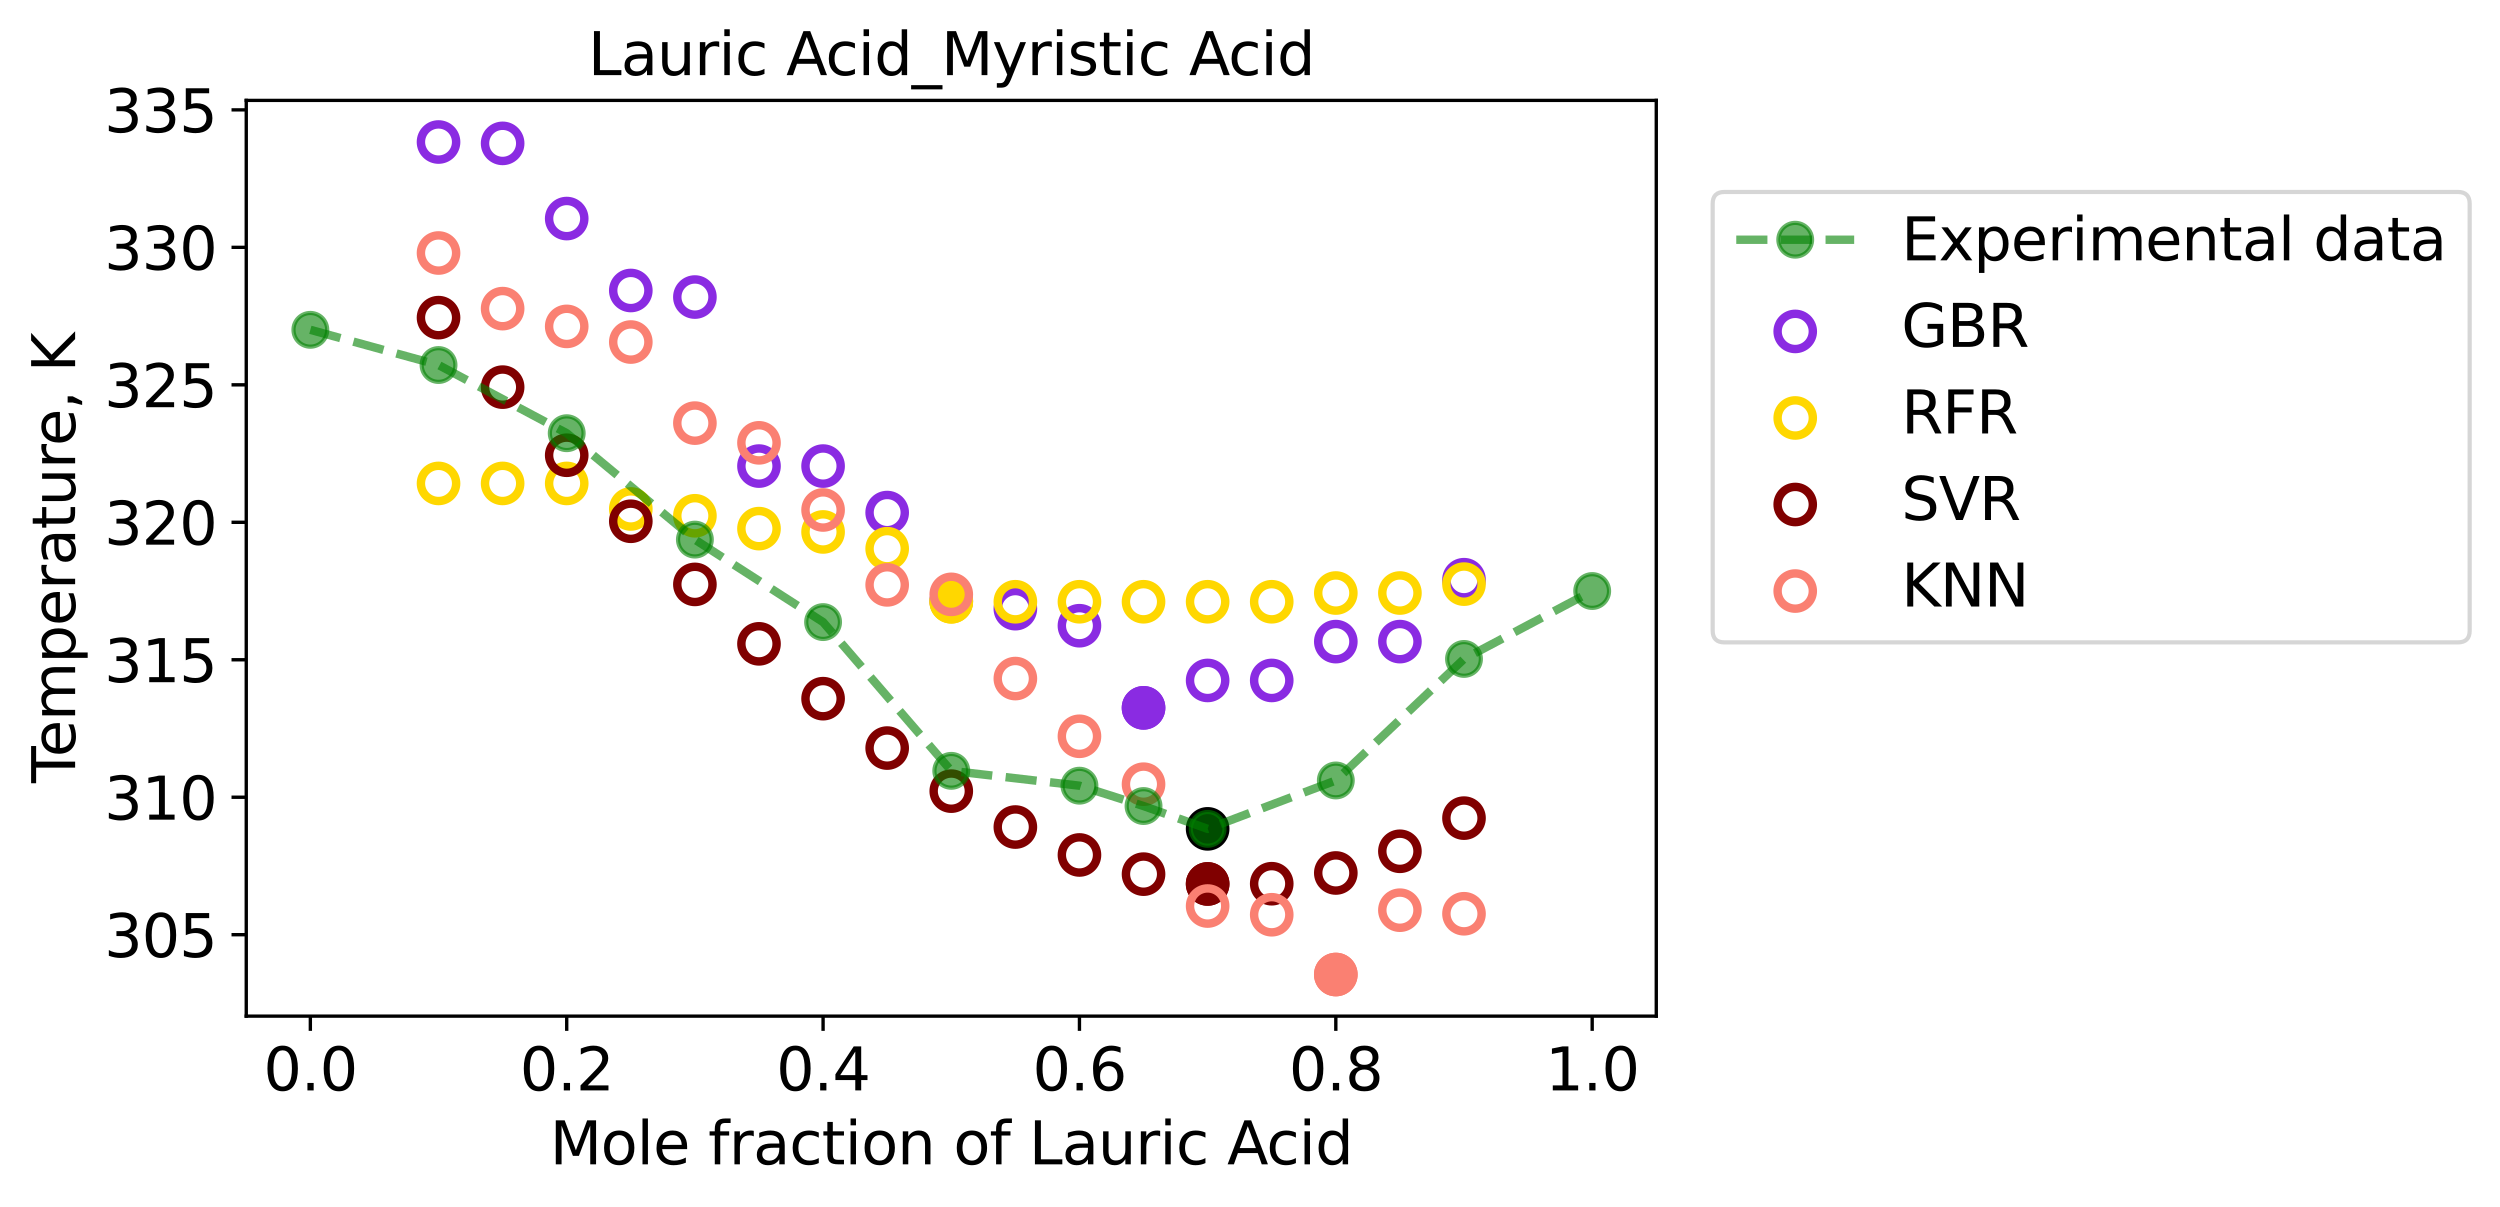 <?xml version="1.0" encoding="utf-8" standalone="no"?>
<!DOCTYPE svg PUBLIC "-//W3C//DTD SVG 1.1//EN"
  "http://www.w3.org/Graphics/SVG/1.1/DTD/svg11.dtd">
<svg xmlns:xlink="http://www.w3.org/1999/xlink" width="593.609pt" height="286.577pt" viewBox="0 0 593.609 286.577" xmlns="http://www.w3.org/2000/svg" version="1.1">
 <defs>
  <style type="text/css">*{stroke-linejoin: round; stroke-linecap: butt}</style>
 </defs>
 <g id="figure_1">
  <g id="patch_1">
   <path d="M 0 286.577 
L 593.609 286.577 
L 593.609 0 
L 0 0 
z
" style="fill: #ffffff"/>
  </g>
  <g id="axes_1">
   <g id="patch_2">
    <path d="M 58.472 241.278 
L 393.272 241.278 
L 393.272 23.838 
L 58.472 23.838 
z
" style="fill: #ffffff"/>
   </g>
   <g id="PathCollection_1">
    <defs>
     <path id="C0_0_da4a110905" d="M 0 4.183 
C 1.109 4.183 2.174 3.743 2.958 2.958 
C 3.743 2.174 4.183 1.109 4.183 -0 
C 4.183 -1.109 3.743 -2.174 2.958 -2.958 
C 2.174 -3.743 1.109 -4.183 0 -4.183 
C -1.109 -4.183 -2.174 -3.743 -2.958 -2.958 
C -3.743 -2.174 -4.183 -1.109 -4.183 0 
C -4.183 1.109 -3.743 2.174 -2.958 2.958 
C -2.174 3.743 -1.109 4.183 0 4.183 
z
"/>
    </defs>
    <g clip-path="url(#p6c0041ee3c)">
     <use xlink:href="#C0_0_da4a110905" x="104.126" y="33.721" style="fill: none; stroke: #8a2be2; stroke-width: 2"/>
    </g>
    <g clip-path="url(#p6c0041ee3c)">
     <use xlink:href="#C0_0_da4a110905" x="119.345" y="34.042" style="fill: none; stroke: #8a2be2; stroke-width: 2"/>
    </g>
    <g clip-path="url(#p6c0041ee3c)">
     <use xlink:href="#C0_0_da4a110905" x="134.563" y="51.897" style="fill: none; stroke: #8a2be2; stroke-width: 2"/>
    </g>
    <g clip-path="url(#p6c0041ee3c)">
     <use xlink:href="#C0_0_da4a110905" x="149.781" y="68.976" style="fill: none; stroke: #8a2be2; stroke-width: 2"/>
    </g>
    <g clip-path="url(#p6c0041ee3c)">
     <use xlink:href="#C0_0_da4a110905" x="164.999" y="70.534" style="fill: none; stroke: #8a2be2; stroke-width: 2"/>
    </g>
    <g clip-path="url(#p6c0041ee3c)">
     <use xlink:href="#C0_0_da4a110905" x="180.217" y="110.668" style="fill: none; stroke: #8a2be2; stroke-width: 2"/>
    </g>
    <g clip-path="url(#p6c0041ee3c)">
     <use xlink:href="#C0_0_da4a110905" x="195.436" y="110.668" style="fill: none; stroke: #8a2be2; stroke-width: 2"/>
    </g>
    <g clip-path="url(#p6c0041ee3c)">
     <use xlink:href="#C0_0_da4a110905" x="210.654" y="121.707" style="fill: none; stroke: #8a2be2; stroke-width: 2"/>
    </g>
    <g clip-path="url(#p6c0041ee3c)">
     <use xlink:href="#C0_0_da4a110905" x="225.872" y="142.657" style="fill: none; stroke: #8a2be2; stroke-width: 2"/>
    </g>
    <g clip-path="url(#p6c0041ee3c)">
     <use xlink:href="#C0_0_da4a110905" x="241.09" y="144.524" style="fill: none; stroke: #8a2be2; stroke-width: 2"/>
    </g>
    <g clip-path="url(#p6c0041ee3c)">
     <use xlink:href="#C0_0_da4a110905" x="256.308" y="148.574" style="fill: none; stroke: #8a2be2; stroke-width: 2"/>
    </g>
    <g clip-path="url(#p6c0041ee3c)">
     <use xlink:href="#C0_0_da4a110905" x="271.526" y="168.072" style="fill: none; stroke: #8a2be2; stroke-width: 2"/>
    </g>
    <g clip-path="url(#p6c0041ee3c)">
     <use xlink:href="#C0_0_da4a110905" x="286.745" y="161.567" style="fill: none; stroke: #8a2be2; stroke-width: 2"/>
    </g>
    <g clip-path="url(#p6c0041ee3c)">
     <use xlink:href="#C0_0_da4a110905" x="301.963" y="161.567" style="fill: none; stroke: #8a2be2; stroke-width: 2"/>
    </g>
    <g clip-path="url(#p6c0041ee3c)">
     <use xlink:href="#C0_0_da4a110905" x="317.181" y="152.348" style="fill: none; stroke: #8a2be2; stroke-width: 2"/>
    </g>
    <g clip-path="url(#p6c0041ee3c)">
     <use xlink:href="#C0_0_da4a110905" x="332.399" y="152.348" style="fill: none; stroke: #8a2be2; stroke-width: 2"/>
    </g>
    <g clip-path="url(#p6c0041ee3c)">
     <use xlink:href="#C0_0_da4a110905" x="347.617" y="137.649" style="fill: none; stroke: #8a2be2; stroke-width: 2"/>
    </g>
   </g>
   <g id="PathCollection_2">
    <defs>
     <path id="mfc4259b20f" d="M 0 4.183 
C 1.109 4.183 2.174 3.743 2.958 2.958 
C 3.743 2.174 4.183 1.109 4.183 0 
C 4.183 -1.109 3.743 -2.174 2.958 -2.958 
C 2.174 -3.743 1.109 -4.183 0 -4.183 
C -1.109 -4.183 -2.174 -3.743 -2.958 -2.958 
C -3.743 -2.174 -4.183 -1.109 -4.183 0 
C -4.183 1.109 -3.743 2.174 -2.958 2.958 
C -2.174 3.743 -1.109 4.183 0 4.183 
z
" style="stroke: #8a2be2; stroke-width: 2"/>
    </defs>
    <g clip-path="url(#p6c0041ee3c)">
     <use xlink:href="#mfc4259b20f" x="271.526" y="168.072" style="fill: #8a2be2; stroke: #8a2be2; stroke-width: 2"/>
    </g>
   </g>
   <g id="PathCollection_3">
    <defs>
     <path id="C1_0_e78cfd0f4d" d="M 0 4.183 
C 1.109 4.183 2.174 3.743 2.958 2.958 
C 3.743 2.174 4.183 1.109 4.183 -0 
C 4.183 -1.109 3.743 -2.174 2.958 -2.958 
C 2.174 -3.743 1.109 -4.183 0 -4.183 
C -1.109 -4.183 -2.174 -3.743 -2.958 -2.958 
C -3.743 -2.174 -4.183 -1.109 -4.183 0 
C -4.183 1.109 -3.743 2.174 -2.958 2.958 
C -2.174 3.743 -1.109 4.183 0 4.183 
z
"/>
    </defs>
    <g clip-path="url(#p6c0041ee3c)">
     <use xlink:href="#C1_0_e78cfd0f4d" x="104.126" y="114.786" style="fill: none; stroke: #ffd700; stroke-width: 2"/>
    </g>
    <g clip-path="url(#p6c0041ee3c)">
     <use xlink:href="#C1_0_e78cfd0f4d" x="119.345" y="114.786" style="fill: none; stroke: #ffd700; stroke-width: 2"/>
    </g>
    <g clip-path="url(#p6c0041ee3c)">
     <use xlink:href="#C1_0_e78cfd0f4d" x="134.563" y="114.786" style="fill: none; stroke: #ffd700; stroke-width: 2"/>
    </g>
    <g clip-path="url(#p6c0041ee3c)">
     <use xlink:href="#C1_0_e78cfd0f4d" x="149.781" y="120.847" style="fill: none; stroke: #ffd700; stroke-width: 2"/>
    </g>
    <g clip-path="url(#p6c0041ee3c)">
     <use xlink:href="#C1_0_e78cfd0f4d" x="164.999" y="122.468" style="fill: none; stroke: #ffd700; stroke-width: 2"/>
    </g>
    <g clip-path="url(#p6c0041ee3c)">
     <use xlink:href="#C1_0_e78cfd0f4d" x="180.217" y="125.519" style="fill: none; stroke: #ffd700; stroke-width: 2"/>
    </g>
    <g clip-path="url(#p6c0041ee3c)">
     <use xlink:href="#C1_0_e78cfd0f4d" x="195.436" y="126.306" style="fill: none; stroke: #ffd700; stroke-width: 2"/>
    </g>
    <g clip-path="url(#p6c0041ee3c)">
     <use xlink:href="#C1_0_e78cfd0f4d" x="210.654" y="130.283" style="fill: none; stroke: #ffd700; stroke-width: 2"/>
    </g>
    <g clip-path="url(#p6c0041ee3c)">
     <use xlink:href="#C1_0_e78cfd0f4d" x="225.872" y="142.882" style="fill: none; stroke: #ffd700; stroke-width: 2"/>
    </g>
    <g clip-path="url(#p6c0041ee3c)">
     <use xlink:href="#C1_0_e78cfd0f4d" x="241.09" y="142.882" style="fill: none; stroke: #ffd700; stroke-width: 2"/>
    </g>
    <g clip-path="url(#p6c0041ee3c)">
     <use xlink:href="#C1_0_e78cfd0f4d" x="256.308" y="142.882" style="fill: none; stroke: #ffd700; stroke-width: 2"/>
    </g>
    <g clip-path="url(#p6c0041ee3c)">
     <use xlink:href="#C1_0_e78cfd0f4d" x="271.526" y="142.882" style="fill: none; stroke: #ffd700; stroke-width: 2"/>
    </g>
    <g clip-path="url(#p6c0041ee3c)">
     <use xlink:href="#C1_0_e78cfd0f4d" x="286.745" y="142.882" style="fill: none; stroke: #ffd700; stroke-width: 2"/>
    </g>
    <g clip-path="url(#p6c0041ee3c)">
     <use xlink:href="#C1_0_e78cfd0f4d" x="301.963" y="142.882" style="fill: none; stroke: #ffd700; stroke-width: 2"/>
    </g>
    <g clip-path="url(#p6c0041ee3c)">
     <use xlink:href="#C1_0_e78cfd0f4d" x="317.181" y="140.81" style="fill: none; stroke: #ffd700; stroke-width: 2"/>
    </g>
    <g clip-path="url(#p6c0041ee3c)">
     <use xlink:href="#C1_0_e78cfd0f4d" x="332.399" y="140.81" style="fill: none; stroke: #ffd700; stroke-width: 2"/>
    </g>
    <g clip-path="url(#p6c0041ee3c)">
     <use xlink:href="#C1_0_e78cfd0f4d" x="347.617" y="138.698" style="fill: none; stroke: #ffd700; stroke-width: 2"/>
    </g>
   </g>
   <g id="PathCollection_4">
    <defs>
     <path id="mcc99f7aefa" d="M 0 4.183 
C 1.109 4.183 2.174 3.743 2.958 2.958 
C 3.743 2.174 4.183 1.109 4.183 0 
C 4.183 -1.109 3.743 -2.174 2.958 -2.958 
C 2.174 -3.743 1.109 -4.183 0 -4.183 
C -1.109 -4.183 -2.174 -3.743 -2.958 -2.958 
C -3.743 -2.174 -4.183 -1.109 -4.183 0 
C -4.183 1.109 -3.743 2.174 -2.958 2.958 
C -2.174 3.743 -1.109 4.183 0 4.183 
z
" style="stroke: #ffd700; stroke-width: 2"/>
    </defs>
    <g clip-path="url(#p6c0041ee3c)">
     <use xlink:href="#mcc99f7aefa" x="225.872" y="142.882" style="fill: #ffd700; stroke: #ffd700; stroke-width: 2"/>
    </g>
   </g>
   <g id="PathCollection_5">
    <defs>
     <path id="C2_0_4f04482ade" d="M 0 4.183 
C 1.109 4.183 2.174 3.743 2.958 2.958 
C 3.743 2.174 4.183 1.109 4.183 -0 
C 4.183 -1.109 3.743 -2.174 2.958 -2.958 
C 2.174 -3.743 1.109 -4.183 0 -4.183 
C -1.109 -4.183 -2.174 -3.743 -2.958 -2.958 
C -3.743 -2.174 -4.183 -1.109 -4.183 0 
C -4.183 1.109 -3.743 2.174 -2.958 2.958 
C -2.174 3.743 -1.109 4.183 0 4.183 
z
"/>
    </defs>
    <g clip-path="url(#p6c0041ee3c)">
     <use xlink:href="#C2_0_4f04482ade" x="104.126" y="75.423" style="fill: none; stroke: #800000; stroke-width: 2"/>
    </g>
    <g clip-path="url(#p6c0041ee3c)">
     <use xlink:href="#C2_0_4f04482ade" x="119.345" y="91.923" style="fill: none; stroke: #800000; stroke-width: 2"/>
    </g>
    <g clip-path="url(#p6c0041ee3c)">
     <use xlink:href="#C2_0_4f04482ade" x="134.563" y="108.096" style="fill: none; stroke: #800000; stroke-width: 2"/>
    </g>
    <g clip-path="url(#p6c0041ee3c)">
     <use xlink:href="#C2_0_4f04482ade" x="149.781" y="123.772" style="fill: none; stroke: #800000; stroke-width: 2"/>
    </g>
    <g clip-path="url(#p6c0041ee3c)">
     <use xlink:href="#C2_0_4f04482ade" x="164.999" y="138.764" style="fill: none; stroke: #800000; stroke-width: 2"/>
    </g>
    <g clip-path="url(#p6c0041ee3c)">
     <use xlink:href="#C2_0_4f04482ade" x="180.217" y="152.874" style="fill: none; stroke: #800000; stroke-width: 2"/>
    </g>
    <g clip-path="url(#p6c0041ee3c)">
     <use xlink:href="#C2_0_4f04482ade" x="195.436" y="165.897" style="fill: none; stroke: #800000; stroke-width: 2"/>
    </g>
    <g clip-path="url(#p6c0041ee3c)">
     <use xlink:href="#C2_0_4f04482ade" x="210.654" y="177.625" style="fill: none; stroke: #800000; stroke-width: 2"/>
    </g>
    <g clip-path="url(#p6c0041ee3c)">
     <use xlink:href="#C2_0_4f04482ade" x="225.872" y="187.852" style="fill: none; stroke: #800000; stroke-width: 2"/>
    </g>
    <g clip-path="url(#p6c0041ee3c)">
     <use xlink:href="#C2_0_4f04482ade" x="241.09" y="196.376" style="fill: none; stroke: #800000; stroke-width: 2"/>
    </g>
    <g clip-path="url(#p6c0041ee3c)">
     <use xlink:href="#C2_0_4f04482ade" x="256.308" y="203.005" style="fill: none; stroke: #800000; stroke-width: 2"/>
    </g>
    <g clip-path="url(#p6c0041ee3c)">
     <use xlink:href="#C2_0_4f04482ade" x="271.526" y="207.562" style="fill: none; stroke: #800000; stroke-width: 2"/>
    </g>
    <g clip-path="url(#p6c0041ee3c)">
     <use xlink:href="#C2_0_4f04482ade" x="286.745" y="209.885" style="fill: none; stroke: #800000; stroke-width: 2"/>
    </g>
    <g clip-path="url(#p6c0041ee3c)">
     <use xlink:href="#C2_0_4f04482ade" x="301.963" y="209.833" style="fill: none; stroke: #800000; stroke-width: 2"/>
    </g>
    <g clip-path="url(#p6c0041ee3c)">
     <use xlink:href="#C2_0_4f04482ade" x="317.181" y="207.284" style="fill: none; stroke: #800000; stroke-width: 2"/>
    </g>
    <g clip-path="url(#p6c0041ee3c)">
     <use xlink:href="#C2_0_4f04482ade" x="332.399" y="202.133" style="fill: none; stroke: #800000; stroke-width: 2"/>
    </g>
    <g clip-path="url(#p6c0041ee3c)">
     <use xlink:href="#C2_0_4f04482ade" x="347.617" y="194.26" style="fill: none; stroke: #800000; stroke-width: 2"/>
    </g>
   </g>
   <g id="PathCollection_6">
    <defs>
     <path id="mf341ea93c3" d="M 0 4.183 
C 1.109 4.183 2.174 3.743 2.958 2.958 
C 3.743 2.174 4.183 1.109 4.183 0 
C 4.183 -1.109 3.743 -2.174 2.958 -2.958 
C 2.174 -3.743 1.109 -4.183 0 -4.183 
C -1.109 -4.183 -2.174 -3.743 -2.958 -2.958 
C -3.743 -2.174 -4.183 -1.109 -4.183 0 
C -4.183 1.109 -3.743 2.174 -2.958 2.958 
C -2.174 3.743 -1.109 4.183 0 4.183 
z
" style="stroke: #800000; stroke-width: 2"/>
    </defs>
    <g clip-path="url(#p6c0041ee3c)">
     <use xlink:href="#mf341ea93c3" x="286.745" y="209.885" style="fill: #800000; stroke: #800000; stroke-width: 2"/>
    </g>
   </g>
   <g id="PathCollection_7">
    <defs>
     <path id="C3_0_c4edae601f" d="M 0 4.183 
C 1.109 4.183 2.174 3.743 2.958 2.958 
C 3.743 2.174 4.183 1.109 4.183 -0 
C 4.183 -1.109 3.743 -2.174 2.958 -2.958 
C 2.174 -3.743 1.109 -4.183 0 -4.183 
C -1.109 -4.183 -2.174 -3.743 -2.958 -2.958 
C -3.743 -2.174 -4.183 -1.109 -4.183 0 
C -4.183 1.109 -3.743 2.174 -2.958 2.958 
C -2.174 3.743 -1.109 4.183 0 4.183 
z
"/>
    </defs>
    <g clip-path="url(#p6c0041ee3c)">
     <use xlink:href="#C3_0_c4edae601f" x="104.126" y="60.076" style="fill: none; stroke: #fa8072; stroke-width: 2"/>
    </g>
    <g clip-path="url(#p6c0041ee3c)">
     <use xlink:href="#C3_0_c4edae601f" x="119.345" y="73.283" style="fill: none; stroke: #fa8072; stroke-width: 2"/>
    </g>
    <g clip-path="url(#p6c0041ee3c)">
     <use xlink:href="#C3_0_c4edae601f" x="134.563" y="77.5" style="fill: none; stroke: #fa8072; stroke-width: 2"/>
    </g>
    <g clip-path="url(#p6c0041ee3c)">
     <use xlink:href="#C3_0_c4edae601f" x="149.781" y="81.215" style="fill: none; stroke: #fa8072; stroke-width: 2"/>
    </g>
    <g clip-path="url(#p6c0041ee3c)">
     <use xlink:href="#C3_0_c4edae601f" x="164.999" y="100.467" style="fill: none; stroke: #fa8072; stroke-width: 2"/>
    </g>
    <g clip-path="url(#p6c0041ee3c)">
     <use xlink:href="#C3_0_c4edae601f" x="180.217" y="105.148" style="fill: none; stroke: #fa8072; stroke-width: 2"/>
    </g>
    <g clip-path="url(#p6c0041ee3c)">
     <use xlink:href="#C3_0_c4edae601f" x="195.436" y="121.09" style="fill: none; stroke: #fa8072; stroke-width: 2"/>
    </g>
    <g clip-path="url(#p6c0041ee3c)">
     <use xlink:href="#C3_0_c4edae601f" x="210.654" y="138.874" style="fill: none; stroke: #fa8072; stroke-width: 2"/>
    </g>
    <g clip-path="url(#p6c0041ee3c)">
     <use xlink:href="#C3_0_c4edae601f" x="225.872" y="141.126" style="fill: none; stroke: #fa8072; stroke-width: 2"/>
    </g>
    <g clip-path="url(#p6c0041ee3c)">
     <use xlink:href="#C3_0_c4edae601f" x="241.09" y="161.122" style="fill: none; stroke: #fa8072; stroke-width: 2"/>
    </g>
    <g clip-path="url(#p6c0041ee3c)">
     <use xlink:href="#C3_0_c4edae601f" x="256.308" y="174.826" style="fill: none; stroke: #fa8072; stroke-width: 2"/>
    </g>
    <g clip-path="url(#p6c0041ee3c)">
     <use xlink:href="#C3_0_c4edae601f" x="271.526" y="186.205" style="fill: none; stroke: #fa8072; stroke-width: 2"/>
    </g>
    <g clip-path="url(#p6c0041ee3c)">
     <use xlink:href="#C3_0_c4edae601f" x="286.745" y="215.132" style="fill: none; stroke: #fa8072; stroke-width: 2"/>
    </g>
    <g clip-path="url(#p6c0041ee3c)">
     <use xlink:href="#C3_0_c4edae601f" x="301.963" y="217.201" style="fill: none; stroke: #fa8072; stroke-width: 2"/>
    </g>
    <g clip-path="url(#p6c0041ee3c)">
     <use xlink:href="#C3_0_c4edae601f" x="317.181" y="231.394" style="fill: none; stroke: #fa8072; stroke-width: 2"/>
    </g>
    <g clip-path="url(#p6c0041ee3c)">
     <use xlink:href="#C3_0_c4edae601f" x="332.399" y="216.118" style="fill: none; stroke: #fa8072; stroke-width: 2"/>
    </g>
    <g clip-path="url(#p6c0041ee3c)">
     <use xlink:href="#C3_0_c4edae601f" x="347.617" y="216.966" style="fill: none; stroke: #fa8072; stroke-width: 2"/>
    </g>
   </g>
   <g id="PathCollection_8">
    <defs>
     <path id="m5085a25461" d="M 0 4.183 
C 1.109 4.183 2.174 3.743 2.958 2.958 
C 3.743 2.174 4.183 1.109 4.183 0 
C 4.183 -1.109 3.743 -2.174 2.958 -2.958 
C 2.174 -3.743 1.109 -4.183 0 -4.183 
C -1.109 -4.183 -2.174 -3.743 -2.958 -2.958 
C -3.743 -2.174 -4.183 -1.109 -4.183 0 
C -4.183 1.109 -3.743 2.174 -2.958 2.958 
C -2.174 3.743 -1.109 4.183 0 4.183 
z
" style="stroke: #fa8072; stroke-width: 2"/>
    </defs>
    <g clip-path="url(#p6c0041ee3c)">
     <use xlink:href="#m5085a25461" x="317.181" y="231.394" style="fill: #fa8072; stroke: #fa8072; stroke-width: 2"/>
    </g>
   </g>
   <g id="PathCollection_9">
    <defs>
     <path id="m381c1bfc2b" d="M 0 4.183 
C 1.109 4.183 2.174 3.743 2.958 2.958 
C 3.743 2.174 4.183 1.109 4.183 0 
C 4.183 -1.109 3.743 -2.174 2.958 -2.958 
C 2.174 -3.743 1.109 -4.183 0 -4.183 
C -1.109 -4.183 -2.174 -3.743 -2.958 -2.958 
C -3.743 -2.174 -4.183 -1.109 -4.183 0 
C -4.183 1.109 -3.743 2.174 -2.958 2.958 
C -2.174 3.743 -1.109 4.183 0 4.183 
z
" style="stroke: #000000; stroke-width: 2"/>
    </defs>
    <g clip-path="url(#p6c0041ee3c)">
     <use xlink:href="#m381c1bfc2b" x="286.745" y="196.807" style="stroke: #000000; stroke-width: 2"/>
    </g>
   </g>
   <g id="matplotlib.axis_1">
    <g id="xtick_1">
     <g id="line2d_1">
      <defs>
       <path id="me72c58825e" d="M 0 0 
L 0 3.5 
" style="stroke: #000000; stroke-width: 0.8"/>
      </defs>
      <g>
       <use xlink:href="#me72c58825e" x="73.69" y="241.278" style="stroke: #000000; stroke-width: 0.8"/>
      </g>
     </g>
     <g id="text_1">
      <!-- 0.0 -->
      <g transform="translate(62.558 258.916)scale(0.14 -0.14)">
       <defs>
        <path id="DejaVuSans-30" d="M 2034 4250 
Q 1547 4250 1301 3770 
Q 1056 3291 1056 2328 
Q 1056 1369 1301 889 
Q 1547 409 2034 409 
Q 2525 409 2770 889 
Q 3016 1369 3016 2328 
Q 3016 3291 2770 3770 
Q 2525 4250 2034 4250 
z
M 2034 4750 
Q 2819 4750 3233 4129 
Q 3647 3509 3647 2328 
Q 3647 1150 3233 529 
Q 2819 -91 2034 -91 
Q 1250 -91 836 529 
Q 422 1150 422 2328 
Q 422 3509 836 4129 
Q 1250 4750 2034 4750 
z
" transform="scale(0.016)"/>
        <path id="DejaVuSans-2e" d="M 684 794 
L 1344 794 
L 1344 0 
L 684 0 
L 684 794 
z
" transform="scale(0.016)"/>
       </defs>
       <use xlink:href="#DejaVuSans-30"/>
       <use xlink:href="#DejaVuSans-2e" x="63.623"/>
       <use xlink:href="#DejaVuSans-30" x="95.41"/>
      </g>
     </g>
    </g>
    <g id="xtick_2">
     <g id="line2d_2">
      <g>
       <use xlink:href="#me72c58825e" x="134.563" y="241.278" style="stroke: #000000; stroke-width: 0.8"/>
      </g>
     </g>
     <g id="text_2">
      <!-- 0.2 -->
      <g transform="translate(123.431 258.916)scale(0.14 -0.14)">
       <defs>
        <path id="DejaVuSans-32" d="M 1228 531 
L 3431 531 
L 3431 0 
L 469 0 
L 469 531 
Q 828 903 1448 1529 
Q 2069 2156 2228 2338 
Q 2531 2678 2651 2914 
Q 2772 3150 2772 3378 
Q 2772 3750 2511 3984 
Q 2250 4219 1831 4219 
Q 1534 4219 1204 4116 
Q 875 4013 500 3803 
L 500 4441 
Q 881 4594 1212 4672 
Q 1544 4750 1819 4750 
Q 2544 4750 2975 4387 
Q 3406 4025 3406 3419 
Q 3406 3131 3298 2873 
Q 3191 2616 2906 2266 
Q 2828 2175 2409 1742 
Q 1991 1309 1228 531 
z
" transform="scale(0.016)"/>
       </defs>
       <use xlink:href="#DejaVuSans-30"/>
       <use xlink:href="#DejaVuSans-2e" x="63.623"/>
       <use xlink:href="#DejaVuSans-32" x="95.41"/>
      </g>
     </g>
    </g>
    <g id="xtick_3">
     <g id="line2d_3">
      <g>
       <use xlink:href="#me72c58825e" x="195.436" y="241.278" style="stroke: #000000; stroke-width: 0.8"/>
      </g>
     </g>
     <g id="text_3">
      <!-- 0.4 -->
      <g transform="translate(184.303 258.916)scale(0.14 -0.14)">
       <defs>
        <path id="DejaVuSans-34" d="M 2419 4116 
L 825 1625 
L 2419 1625 
L 2419 4116 
z
M 2253 4666 
L 3047 4666 
L 3047 1625 
L 3713 1625 
L 3713 1100 
L 3047 1100 
L 3047 0 
L 2419 0 
L 2419 1100 
L 313 1100 
L 313 1709 
L 2253 4666 
z
" transform="scale(0.016)"/>
       </defs>
       <use xlink:href="#DejaVuSans-30"/>
       <use xlink:href="#DejaVuSans-2e" x="63.623"/>
       <use xlink:href="#DejaVuSans-34" x="95.41"/>
      </g>
     </g>
    </g>
    <g id="xtick_4">
     <g id="line2d_4">
      <g>
       <use xlink:href="#me72c58825e" x="256.308" y="241.278" style="stroke: #000000; stroke-width: 0.8"/>
      </g>
     </g>
     <g id="text_4">
      <!-- 0.6 -->
      <g transform="translate(245.176 258.916)scale(0.14 -0.14)">
       <defs>
        <path id="DejaVuSans-36" d="M 2113 2584 
Q 1688 2584 1439 2293 
Q 1191 2003 1191 1497 
Q 1191 994 1439 701 
Q 1688 409 2113 409 
Q 2538 409 2786 701 
Q 3034 994 3034 1497 
Q 3034 2003 2786 2293 
Q 2538 2584 2113 2584 
z
M 3366 4563 
L 3366 3988 
Q 3128 4100 2886 4159 
Q 2644 4219 2406 4219 
Q 1781 4219 1451 3797 
Q 1122 3375 1075 2522 
Q 1259 2794 1537 2939 
Q 1816 3084 2150 3084 
Q 2853 3084 3261 2657 
Q 3669 2231 3669 1497 
Q 3669 778 3244 343 
Q 2819 -91 2113 -91 
Q 1303 -91 875 529 
Q 447 1150 447 2328 
Q 447 3434 972 4092 
Q 1497 4750 2381 4750 
Q 2619 4750 2861 4703 
Q 3103 4656 3366 4563 
z
" transform="scale(0.016)"/>
       </defs>
       <use xlink:href="#DejaVuSans-30"/>
       <use xlink:href="#DejaVuSans-2e" x="63.623"/>
       <use xlink:href="#DejaVuSans-36" x="95.41"/>
      </g>
     </g>
    </g>
    <g id="xtick_5">
     <g id="line2d_5">
      <g>
       <use xlink:href="#me72c58825e" x="317.181" y="241.278" style="stroke: #000000; stroke-width: 0.8"/>
      </g>
     </g>
     <g id="text_5">
      <!-- 0.8 -->
      <g transform="translate(306.049 258.916)scale(0.14 -0.14)">
       <defs>
        <path id="DejaVuSans-38" d="M 2034 2216 
Q 1584 2216 1326 1975 
Q 1069 1734 1069 1313 
Q 1069 891 1326 650 
Q 1584 409 2034 409 
Q 2484 409 2743 651 
Q 3003 894 3003 1313 
Q 3003 1734 2745 1975 
Q 2488 2216 2034 2216 
z
M 1403 2484 
Q 997 2584 770 2862 
Q 544 3141 544 3541 
Q 544 4100 942 4425 
Q 1341 4750 2034 4750 
Q 2731 4750 3128 4425 
Q 3525 4100 3525 3541 
Q 3525 3141 3298 2862 
Q 3072 2584 2669 2484 
Q 3125 2378 3379 2068 
Q 3634 1759 3634 1313 
Q 3634 634 3220 271 
Q 2806 -91 2034 -91 
Q 1263 -91 848 271 
Q 434 634 434 1313 
Q 434 1759 690 2068 
Q 947 2378 1403 2484 
z
M 1172 3481 
Q 1172 3119 1398 2916 
Q 1625 2713 2034 2713 
Q 2441 2713 2670 2916 
Q 2900 3119 2900 3481 
Q 2900 3844 2670 4047 
Q 2441 4250 2034 4250 
Q 1625 4250 1398 4047 
Q 1172 3844 1172 3481 
z
" transform="scale(0.016)"/>
       </defs>
       <use xlink:href="#DejaVuSans-30"/>
       <use xlink:href="#DejaVuSans-2e" x="63.623"/>
       <use xlink:href="#DejaVuSans-38" x="95.41"/>
      </g>
     </g>
    </g>
    <g id="xtick_6">
     <g id="line2d_6">
      <g>
       <use xlink:href="#me72c58825e" x="378.054" y="241.278" style="stroke: #000000; stroke-width: 0.8"/>
      </g>
     </g>
     <g id="text_6">
      <!-- 1.0 -->
      <g transform="translate(366.922 258.916)scale(0.14 -0.14)">
       <defs>
        <path id="DejaVuSans-31" d="M 794 531 
L 1825 531 
L 1825 4091 
L 703 3866 
L 703 4441 
L 1819 4666 
L 2450 4666 
L 2450 531 
L 3481 531 
L 3481 0 
L 794 0 
L 794 531 
z
" transform="scale(0.016)"/>
       </defs>
       <use xlink:href="#DejaVuSans-31"/>
       <use xlink:href="#DejaVuSans-2e" x="63.623"/>
       <use xlink:href="#DejaVuSans-30" x="95.41"/>
      </g>
     </g>
    </g>
    <g id="text_7">
     <!-- Mole fraction of Lauric Acid -->
     <g transform="translate(130.561 276.465)scale(0.14 -0.14)">
      <defs>
       <path id="DejaVuSans-4d" d="M 628 4666 
L 1569 4666 
L 2759 1491 
L 3956 4666 
L 4897 4666 
L 4897 0 
L 4281 0 
L 4281 4097 
L 3078 897 
L 2444 897 
L 1241 4097 
L 1241 0 
L 628 0 
L 628 4666 
z
" transform="scale(0.016)"/>
       <path id="DejaVuSans-6f" d="M 1959 3097 
Q 1497 3097 1228 2736 
Q 959 2375 959 1747 
Q 959 1119 1226 758 
Q 1494 397 1959 397 
Q 2419 397 2687 759 
Q 2956 1122 2956 1747 
Q 2956 2369 2687 2733 
Q 2419 3097 1959 3097 
z
M 1959 3584 
Q 2709 3584 3137 3096 
Q 3566 2609 3566 1747 
Q 3566 888 3137 398 
Q 2709 -91 1959 -91 
Q 1206 -91 779 398 
Q 353 888 353 1747 
Q 353 2609 779 3096 
Q 1206 3584 1959 3584 
z
" transform="scale(0.016)"/>
       <path id="DejaVuSans-6c" d="M 603 4863 
L 1178 4863 
L 1178 0 
L 603 0 
L 603 4863 
z
" transform="scale(0.016)"/>
       <path id="DejaVuSans-65" d="M 3597 1894 
L 3597 1613 
L 953 1613 
Q 991 1019 1311 708 
Q 1631 397 2203 397 
Q 2534 397 2845 478 
Q 3156 559 3463 722 
L 3463 178 
Q 3153 47 2828 -22 
Q 2503 -91 2169 -91 
Q 1331 -91 842 396 
Q 353 884 353 1716 
Q 353 2575 817 3079 
Q 1281 3584 2069 3584 
Q 2775 3584 3186 3129 
Q 3597 2675 3597 1894 
z
M 3022 2063 
Q 3016 2534 2758 2815 
Q 2500 3097 2075 3097 
Q 1594 3097 1305 2825 
Q 1016 2553 972 2059 
L 3022 2063 
z
" transform="scale(0.016)"/>
       <path id="DejaVuSans-20" transform="scale(0.016)"/>
       <path id="DejaVuSans-66" d="M 2375 4863 
L 2375 4384 
L 1825 4384 
Q 1516 4384 1395 4259 
Q 1275 4134 1275 3809 
L 1275 3500 
L 2222 3500 
L 2222 3053 
L 1275 3053 
L 1275 0 
L 697 0 
L 697 3053 
L 147 3053 
L 147 3500 
L 697 3500 
L 697 3744 
Q 697 4328 969 4595 
Q 1241 4863 1831 4863 
L 2375 4863 
z
" transform="scale(0.016)"/>
       <path id="DejaVuSans-72" d="M 2631 2963 
Q 2534 3019 2420 3045 
Q 2306 3072 2169 3072 
Q 1681 3072 1420 2755 
Q 1159 2438 1159 1844 
L 1159 0 
L 581 0 
L 581 3500 
L 1159 3500 
L 1159 2956 
Q 1341 3275 1631 3429 
Q 1922 3584 2338 3584 
Q 2397 3584 2469 3576 
Q 2541 3569 2628 3553 
L 2631 2963 
z
" transform="scale(0.016)"/>
       <path id="DejaVuSans-61" d="M 2194 1759 
Q 1497 1759 1228 1600 
Q 959 1441 959 1056 
Q 959 750 1161 570 
Q 1363 391 1709 391 
Q 2188 391 2477 730 
Q 2766 1069 2766 1631 
L 2766 1759 
L 2194 1759 
z
M 3341 1997 
L 3341 0 
L 2766 0 
L 2766 531 
Q 2569 213 2275 61 
Q 1981 -91 1556 -91 
Q 1019 -91 701 211 
Q 384 513 384 1019 
Q 384 1609 779 1909 
Q 1175 2209 1959 2209 
L 2766 2209 
L 2766 2266 
Q 2766 2663 2505 2880 
Q 2244 3097 1772 3097 
Q 1472 3097 1187 3025 
Q 903 2953 641 2809 
L 641 3341 
Q 956 3463 1253 3523 
Q 1550 3584 1831 3584 
Q 2591 3584 2966 3190 
Q 3341 2797 3341 1997 
z
" transform="scale(0.016)"/>
       <path id="DejaVuSans-63" d="M 3122 3366 
L 3122 2828 
Q 2878 2963 2633 3030 
Q 2388 3097 2138 3097 
Q 1578 3097 1268 2742 
Q 959 2388 959 1747 
Q 959 1106 1268 751 
Q 1578 397 2138 397 
Q 2388 397 2633 464 
Q 2878 531 3122 666 
L 3122 134 
Q 2881 22 2623 -34 
Q 2366 -91 2075 -91 
Q 1284 -91 818 406 
Q 353 903 353 1747 
Q 353 2603 823 3093 
Q 1294 3584 2113 3584 
Q 2378 3584 2631 3529 
Q 2884 3475 3122 3366 
z
" transform="scale(0.016)"/>
       <path id="DejaVuSans-74" d="M 1172 4494 
L 1172 3500 
L 2356 3500 
L 2356 3053 
L 1172 3053 
L 1172 1153 
Q 1172 725 1289 603 
Q 1406 481 1766 481 
L 2356 481 
L 2356 0 
L 1766 0 
Q 1100 0 847 248 
Q 594 497 594 1153 
L 594 3053 
L 172 3053 
L 172 3500 
L 594 3500 
L 594 4494 
L 1172 4494 
z
" transform="scale(0.016)"/>
       <path id="DejaVuSans-69" d="M 603 3500 
L 1178 3500 
L 1178 0 
L 603 0 
L 603 3500 
z
M 603 4863 
L 1178 4863 
L 1178 4134 
L 603 4134 
L 603 4863 
z
" transform="scale(0.016)"/>
       <path id="DejaVuSans-6e" d="M 3513 2113 
L 3513 0 
L 2938 0 
L 2938 2094 
Q 2938 2591 2744 2837 
Q 2550 3084 2163 3084 
Q 1697 3084 1428 2787 
Q 1159 2491 1159 1978 
L 1159 0 
L 581 0 
L 581 3500 
L 1159 3500 
L 1159 2956 
Q 1366 3272 1645 3428 
Q 1925 3584 2291 3584 
Q 2894 3584 3203 3211 
Q 3513 2838 3513 2113 
z
" transform="scale(0.016)"/>
       <path id="DejaVuSans-4c" d="M 628 4666 
L 1259 4666 
L 1259 531 
L 3531 531 
L 3531 0 
L 628 0 
L 628 4666 
z
" transform="scale(0.016)"/>
       <path id="DejaVuSans-75" d="M 544 1381 
L 544 3500 
L 1119 3500 
L 1119 1403 
Q 1119 906 1312 657 
Q 1506 409 1894 409 
Q 2359 409 2629 706 
Q 2900 1003 2900 1516 
L 2900 3500 
L 3475 3500 
L 3475 0 
L 2900 0 
L 2900 538 
Q 2691 219 2414 64 
Q 2138 -91 1772 -91 
Q 1169 -91 856 284 
Q 544 659 544 1381 
z
M 1991 3584 
L 1991 3584 
z
" transform="scale(0.016)"/>
       <path id="DejaVuSans-41" d="M 2188 4044 
L 1331 1722 
L 3047 1722 
L 2188 4044 
z
M 1831 4666 
L 2547 4666 
L 4325 0 
L 3669 0 
L 3244 1197 
L 1141 1197 
L 716 0 
L 50 0 
L 1831 4666 
z
" transform="scale(0.016)"/>
       <path id="DejaVuSans-64" d="M 2906 2969 
L 2906 4863 
L 3481 4863 
L 3481 0 
L 2906 0 
L 2906 525 
Q 2725 213 2448 61 
Q 2172 -91 1784 -91 
Q 1150 -91 751 415 
Q 353 922 353 1747 
Q 353 2572 751 3078 
Q 1150 3584 1784 3584 
Q 2172 3584 2448 3432 
Q 2725 3281 2906 2969 
z
M 947 1747 
Q 947 1113 1208 752 
Q 1469 391 1925 391 
Q 2381 391 2643 752 
Q 2906 1113 2906 1747 
Q 2906 2381 2643 2742 
Q 2381 3103 1925 3103 
Q 1469 3103 1208 2742 
Q 947 2381 947 1747 
z
" transform="scale(0.016)"/>
      </defs>
      <use xlink:href="#DejaVuSans-4d"/>
      <use xlink:href="#DejaVuSans-6f" x="86.279"/>
      <use xlink:href="#DejaVuSans-6c" x="147.461"/>
      <use xlink:href="#DejaVuSans-65" x="175.244"/>
      <use xlink:href="#DejaVuSans-20" x="236.768"/>
      <use xlink:href="#DejaVuSans-66" x="268.555"/>
      <use xlink:href="#DejaVuSans-72" x="303.76"/>
      <use xlink:href="#DejaVuSans-61" x="344.873"/>
      <use xlink:href="#DejaVuSans-63" x="406.152"/>
      <use xlink:href="#DejaVuSans-74" x="461.133"/>
      <use xlink:href="#DejaVuSans-69" x="500.342"/>
      <use xlink:href="#DejaVuSans-6f" x="528.125"/>
      <use xlink:href="#DejaVuSans-6e" x="589.307"/>
      <use xlink:href="#DejaVuSans-20" x="652.686"/>
      <use xlink:href="#DejaVuSans-6f" x="684.473"/>
      <use xlink:href="#DejaVuSans-66" x="745.654"/>
      <use xlink:href="#DejaVuSans-20" x="780.859"/>
      <use xlink:href="#DejaVuSans-4c" x="812.646"/>
      <use xlink:href="#DejaVuSans-61" x="868.359"/>
      <use xlink:href="#DejaVuSans-75" x="929.639"/>
      <use xlink:href="#DejaVuSans-72" x="993.018"/>
      <use xlink:href="#DejaVuSans-69" x="1034.131"/>
      <use xlink:href="#DejaVuSans-63" x="1061.914"/>
      <use xlink:href="#DejaVuSans-20" x="1116.895"/>
      <use xlink:href="#DejaVuSans-41" x="1148.682"/>
      <use xlink:href="#DejaVuSans-63" x="1215.34"/>
      <use xlink:href="#DejaVuSans-69" x="1270.32"/>
      <use xlink:href="#DejaVuSans-64" x="1298.104"/>
     </g>
    </g>
   </g>
   <g id="matplotlib.axis_2">
    <g id="ytick_1">
     <g id="line2d_7">
      <defs>
       <path id="md965c44c53" d="M 0 0 
L -3.5 0 
" style="stroke: #000000; stroke-width: 0.8"/>
      </defs>
      <g>
       <use xlink:href="#md965c44c53" x="58.472" y="221.941" style="stroke: #000000; stroke-width: 0.8"/>
      </g>
     </g>
     <g id="text_8">
      <!-- 305 -->
      <g transform="translate(24.749 227.26)scale(0.14 -0.14)">
       <defs>
        <path id="DejaVuSans-33" d="M 2597 2516 
Q 3050 2419 3304 2112 
Q 3559 1806 3559 1356 
Q 3559 666 3084 287 
Q 2609 -91 1734 -91 
Q 1441 -91 1130 -33 
Q 819 25 488 141 
L 488 750 
Q 750 597 1062 519 
Q 1375 441 1716 441 
Q 2309 441 2620 675 
Q 2931 909 2931 1356 
Q 2931 1769 2642 2001 
Q 2353 2234 1838 2234 
L 1294 2234 
L 1294 2753 
L 1863 2753 
Q 2328 2753 2575 2939 
Q 2822 3125 2822 3475 
Q 2822 3834 2567 4026 
Q 2313 4219 1838 4219 
Q 1578 4219 1281 4162 
Q 984 4106 628 3988 
L 628 4550 
Q 988 4650 1302 4700 
Q 1616 4750 1894 4750 
Q 2613 4750 3031 4423 
Q 3450 4097 3450 3541 
Q 3450 3153 3228 2886 
Q 3006 2619 2597 2516 
z
" transform="scale(0.016)"/>
        <path id="DejaVuSans-35" d="M 691 4666 
L 3169 4666 
L 3169 4134 
L 1269 4134 
L 1269 2991 
Q 1406 3038 1543 3061 
Q 1681 3084 1819 3084 
Q 2600 3084 3056 2656 
Q 3513 2228 3513 1497 
Q 3513 744 3044 326 
Q 2575 -91 1722 -91 
Q 1428 -91 1123 -41 
Q 819 9 494 109 
L 494 744 
Q 775 591 1075 516 
Q 1375 441 1709 441 
Q 2250 441 2565 725 
Q 2881 1009 2881 1497 
Q 2881 1984 2565 2268 
Q 2250 2553 1709 2553 
Q 1456 2553 1204 2497 
Q 953 2441 691 2322 
L 691 4666 
z
" transform="scale(0.016)"/>
       </defs>
       <use xlink:href="#DejaVuSans-33"/>
       <use xlink:href="#DejaVuSans-30" x="63.623"/>
       <use xlink:href="#DejaVuSans-35" x="127.246"/>
      </g>
     </g>
    </g>
    <g id="ytick_2">
     <g id="line2d_8">
      <g>
       <use xlink:href="#md965c44c53" x="58.472" y="189.299" style="stroke: #000000; stroke-width: 0.8"/>
      </g>
     </g>
     <g id="text_9">
      <!-- 310 -->
      <g transform="translate(24.749 194.618)scale(0.14 -0.14)">
       <use xlink:href="#DejaVuSans-33"/>
       <use xlink:href="#DejaVuSans-31" x="63.623"/>
       <use xlink:href="#DejaVuSans-30" x="127.246"/>
      </g>
     </g>
    </g>
    <g id="ytick_3">
     <g id="line2d_9">
      <g>
       <use xlink:href="#md965c44c53" x="58.472" y="156.657" style="stroke: #000000; stroke-width: 0.8"/>
      </g>
     </g>
     <g id="text_10">
      <!-- 315 -->
      <g transform="translate(24.749 161.976)scale(0.14 -0.14)">
       <use xlink:href="#DejaVuSans-33"/>
       <use xlink:href="#DejaVuSans-31" x="63.623"/>
       <use xlink:href="#DejaVuSans-35" x="127.246"/>
      </g>
     </g>
    </g>
    <g id="ytick_4">
     <g id="line2d_10">
      <g>
       <use xlink:href="#md965c44c53" x="58.472" y="124.015" style="stroke: #000000; stroke-width: 0.8"/>
      </g>
     </g>
     <g id="text_11">
      <!-- 320 -->
      <g transform="translate(24.749 129.334)scale(0.14 -0.14)">
       <use xlink:href="#DejaVuSans-33"/>
       <use xlink:href="#DejaVuSans-32" x="63.623"/>
       <use xlink:href="#DejaVuSans-30" x="127.246"/>
      </g>
     </g>
    </g>
    <g id="ytick_5">
     <g id="line2d_11">
      <g>
       <use xlink:href="#md965c44c53" x="58.472" y="91.373" style="stroke: #000000; stroke-width: 0.8"/>
      </g>
     </g>
     <g id="text_12">
      <!-- 325 -->
      <g transform="translate(24.749 96.692)scale(0.14 -0.14)">
       <use xlink:href="#DejaVuSans-33"/>
       <use xlink:href="#DejaVuSans-32" x="63.623"/>
       <use xlink:href="#DejaVuSans-35" x="127.246"/>
      </g>
     </g>
    </g>
    <g id="ytick_6">
     <g id="line2d_12">
      <g>
       <use xlink:href="#md965c44c53" x="58.472" y="58.731" style="stroke: #000000; stroke-width: 0.8"/>
      </g>
     </g>
     <g id="text_13">
      <!-- 330 -->
      <g transform="translate(24.749 64.05)scale(0.14 -0.14)">
       <use xlink:href="#DejaVuSans-33"/>
       <use xlink:href="#DejaVuSans-33" x="63.623"/>
       <use xlink:href="#DejaVuSans-30" x="127.246"/>
      </g>
     </g>
    </g>
    <g id="ytick_7">
     <g id="line2d_13">
      <g>
       <use xlink:href="#md965c44c53" x="58.472" y="26.089" style="stroke: #000000; stroke-width: 0.8"/>
      </g>
     </g>
     <g id="text_14">
      <!-- 335 -->
      <g transform="translate(24.749 31.408)scale(0.14 -0.14)">
       <use xlink:href="#DejaVuSans-33"/>
       <use xlink:href="#DejaVuSans-33" x="63.623"/>
       <use xlink:href="#DejaVuSans-35" x="127.246"/>
      </g>
     </g>
    </g>
    <g id="text_15">
     <!-- Temperature, K -->
     <g transform="translate(17.838 185.935)rotate(-90)scale(0.14 -0.14)">
      <defs>
       <path id="DejaVuSans-54" d="M -19 4666 
L 3928 4666 
L 3928 4134 
L 2272 4134 
L 2272 0 
L 1638 0 
L 1638 4134 
L -19 4134 
L -19 4666 
z
" transform="scale(0.016)"/>
       <path id="DejaVuSans-6d" d="M 3328 2828 
Q 3544 3216 3844 3400 
Q 4144 3584 4550 3584 
Q 5097 3584 5394 3201 
Q 5691 2819 5691 2113 
L 5691 0 
L 5113 0 
L 5113 2094 
Q 5113 2597 4934 2840 
Q 4756 3084 4391 3084 
Q 3944 3084 3684 2787 
Q 3425 2491 3425 1978 
L 3425 0 
L 2847 0 
L 2847 2094 
Q 2847 2600 2669 2842 
Q 2491 3084 2119 3084 
Q 1678 3084 1418 2786 
Q 1159 2488 1159 1978 
L 1159 0 
L 581 0 
L 581 3500 
L 1159 3500 
L 1159 2956 
Q 1356 3278 1631 3431 
Q 1906 3584 2284 3584 
Q 2666 3584 2933 3390 
Q 3200 3197 3328 2828 
z
" transform="scale(0.016)"/>
       <path id="DejaVuSans-70" d="M 1159 525 
L 1159 -1331 
L 581 -1331 
L 581 3500 
L 1159 3500 
L 1159 2969 
Q 1341 3281 1617 3432 
Q 1894 3584 2278 3584 
Q 2916 3584 3314 3078 
Q 3713 2572 3713 1747 
Q 3713 922 3314 415 
Q 2916 -91 2278 -91 
Q 1894 -91 1617 61 
Q 1341 213 1159 525 
z
M 3116 1747 
Q 3116 2381 2855 2742 
Q 2594 3103 2138 3103 
Q 1681 3103 1420 2742 
Q 1159 2381 1159 1747 
Q 1159 1113 1420 752 
Q 1681 391 2138 391 
Q 2594 391 2855 752 
Q 3116 1113 3116 1747 
z
" transform="scale(0.016)"/>
       <path id="DejaVuSans-2c" d="M 750 794 
L 1409 794 
L 1409 256 
L 897 -744 
L 494 -744 
L 750 256 
L 750 794 
z
" transform="scale(0.016)"/>
       <path id="DejaVuSans-4b" d="M 628 4666 
L 1259 4666 
L 1259 2694 
L 3353 4666 
L 4166 4666 
L 1850 2491 
L 4331 0 
L 3500 0 
L 1259 2247 
L 1259 0 
L 628 0 
L 628 4666 
z
" transform="scale(0.016)"/>
      </defs>
      <use xlink:href="#DejaVuSans-54"/>
      <use xlink:href="#DejaVuSans-65" x="44.084"/>
      <use xlink:href="#DejaVuSans-6d" x="105.607"/>
      <use xlink:href="#DejaVuSans-70" x="203.02"/>
      <use xlink:href="#DejaVuSans-65" x="266.496"/>
      <use xlink:href="#DejaVuSans-72" x="328.02"/>
      <use xlink:href="#DejaVuSans-61" x="369.133"/>
      <use xlink:href="#DejaVuSans-74" x="430.412"/>
      <use xlink:href="#DejaVuSans-75" x="469.621"/>
      <use xlink:href="#DejaVuSans-72" x="533"/>
      <use xlink:href="#DejaVuSans-65" x="571.863"/>
      <use xlink:href="#DejaVuSans-2c" x="633.387"/>
      <use xlink:href="#DejaVuSans-20" x="665.174"/>
      <use xlink:href="#DejaVuSans-4b" x="696.961"/>
     </g>
    </g>
   </g>
   <g id="line2d_14">
    <path d="M 73.69 78.316 
L 104.126 86.673 
L 134.563 102.863 
L 164.999 128.128 
L 195.436 147.713 
L 225.872 183.032 
L 256.308 186.557 
L 271.526 191.388 
L 286.745 196.807 
L 317.181 185.317 
L 347.617 156.461 
L 378.054 140.336 
" clip-path="url(#p6c0041ee3c)" style="fill: none; stroke-dasharray: 7.4,3.2; stroke-dashoffset: 0; stroke: #008000; stroke-opacity: 0.6; stroke-width: 2"/>
    <defs>
     <path id="m468f004d3c" d="M 0 4 
C 1.061 4 2.078 3.579 2.828 2.828 
C 3.579 2.078 4 1.061 4 0 
C 4 -1.061 3.579 -2.078 2.828 -2.828 
C 2.078 -3.579 1.061 -4 0 -4 
C -1.061 -4 -2.078 -3.579 -2.828 -2.828 
C -3.579 -2.078 -4 -1.061 -4 0 
C -4 1.061 -3.579 2.078 -2.828 2.828 
C -2.078 3.579 -1.061 4 0 4 
z
" style="stroke: #008000; stroke-opacity: 0.6"/>
    </defs>
    <g clip-path="url(#p6c0041ee3c)">
     <use xlink:href="#m468f004d3c" x="73.69" y="78.316" style="fill: #008000; fill-opacity: 0.6; stroke: #008000; stroke-opacity: 0.6"/>
     <use xlink:href="#m468f004d3c" x="104.126" y="86.673" style="fill: #008000; fill-opacity: 0.6; stroke: #008000; stroke-opacity: 0.6"/>
     <use xlink:href="#m468f004d3c" x="134.563" y="102.863" style="fill: #008000; fill-opacity: 0.6; stroke: #008000; stroke-opacity: 0.6"/>
     <use xlink:href="#m468f004d3c" x="164.999" y="128.128" style="fill: #008000; fill-opacity: 0.6; stroke: #008000; stroke-opacity: 0.6"/>
     <use xlink:href="#m468f004d3c" x="195.436" y="147.713" style="fill: #008000; fill-opacity: 0.6; stroke: #008000; stroke-opacity: 0.6"/>
     <use xlink:href="#m468f004d3c" x="225.872" y="183.032" style="fill: #008000; fill-opacity: 0.6; stroke: #008000; stroke-opacity: 0.6"/>
     <use xlink:href="#m468f004d3c" x="256.308" y="186.557" style="fill: #008000; fill-opacity: 0.6; stroke: #008000; stroke-opacity: 0.6"/>
     <use xlink:href="#m468f004d3c" x="271.526" y="191.388" style="fill: #008000; fill-opacity: 0.6; stroke: #008000; stroke-opacity: 0.6"/>
     <use xlink:href="#m468f004d3c" x="286.745" y="196.807" style="fill: #008000; fill-opacity: 0.6; stroke: #008000; stroke-opacity: 0.6"/>
     <use xlink:href="#m468f004d3c" x="317.181" y="185.317" style="fill: #008000; fill-opacity: 0.6; stroke: #008000; stroke-opacity: 0.6"/>
     <use xlink:href="#m468f004d3c" x="347.617" y="156.461" style="fill: #008000; fill-opacity: 0.6; stroke: #008000; stroke-opacity: 0.6"/>
     <use xlink:href="#m468f004d3c" x="378.054" y="140.336" style="fill: #008000; fill-opacity: 0.6; stroke: #008000; stroke-opacity: 0.6"/>
    </g>
   </g>
   <g id="patch_3">
    <path d="M 58.472 241.278 
L 58.472 23.838 
" style="fill: none; stroke: #000000; stroke-width: 0.8; stroke-linejoin: miter; stroke-linecap: square"/>
   </g>
   <g id="patch_4">
    <path d="M 393.272 241.278 
L 393.272 23.838 
" style="fill: none; stroke: #000000; stroke-width: 0.8; stroke-linejoin: miter; stroke-linecap: square"/>
   </g>
   <g id="patch_5">
    <path d="M 58.472 241.278 
L 393.272 241.278 
" style="fill: none; stroke: #000000; stroke-width: 0.8; stroke-linejoin: miter; stroke-linecap: square"/>
   </g>
   <g id="patch_6">
    <path d="M 58.472 23.838 
L 393.272 23.838 
" style="fill: none; stroke: #000000; stroke-width: 0.8; stroke-linejoin: miter; stroke-linecap: square"/>
   </g>
   <g id="text_16">
    <!-- Lauric Acid_Myristic Acid -->
    <g transform="translate(139.629 17.838)scale(0.14 -0.14)">
     <defs>
      <path id="DejaVuSans-5f" d="M 3263 -1063 
L 3263 -1509 
L -63 -1509 
L -63 -1063 
L 3263 -1063 
z
" transform="scale(0.016)"/>
      <path id="DejaVuSans-79" d="M 2059 -325 
Q 1816 -950 1584 -1140 
Q 1353 -1331 966 -1331 
L 506 -1331 
L 506 -850 
L 844 -850 
Q 1081 -850 1212 -737 
Q 1344 -625 1503 -206 
L 1606 56 
L 191 3500 
L 800 3500 
L 1894 763 
L 2988 3500 
L 3597 3500 
L 2059 -325 
z
" transform="scale(0.016)"/>
      <path id="DejaVuSans-73" d="M 2834 3397 
L 2834 2853 
Q 2591 2978 2328 3040 
Q 2066 3103 1784 3103 
Q 1356 3103 1142 2972 
Q 928 2841 928 2578 
Q 928 2378 1081 2264 
Q 1234 2150 1697 2047 
L 1894 2003 
Q 2506 1872 2764 1633 
Q 3022 1394 3022 966 
Q 3022 478 2636 193 
Q 2250 -91 1575 -91 
Q 1294 -91 989 -36 
Q 684 19 347 128 
L 347 722 
Q 666 556 975 473 
Q 1284 391 1588 391 
Q 1994 391 2212 530 
Q 2431 669 2431 922 
Q 2431 1156 2273 1281 
Q 2116 1406 1581 1522 
L 1381 1569 
Q 847 1681 609 1914 
Q 372 2147 372 2553 
Q 372 3047 722 3315 
Q 1072 3584 1716 3584 
Q 2034 3584 2315 3537 
Q 2597 3491 2834 3397 
z
" transform="scale(0.016)"/>
     </defs>
     <use xlink:href="#DejaVuSans-4c"/>
     <use xlink:href="#DejaVuSans-61" x="55.713"/>
     <use xlink:href="#DejaVuSans-75" x="116.992"/>
     <use xlink:href="#DejaVuSans-72" x="180.371"/>
     <use xlink:href="#DejaVuSans-69" x="221.484"/>
     <use xlink:href="#DejaVuSans-63" x="249.268"/>
     <use xlink:href="#DejaVuSans-20" x="304.248"/>
     <use xlink:href="#DejaVuSans-41" x="336.035"/>
     <use xlink:href="#DejaVuSans-63" x="402.693"/>
     <use xlink:href="#DejaVuSans-69" x="457.674"/>
     <use xlink:href="#DejaVuSans-64" x="485.457"/>
     <use xlink:href="#DejaVuSans-5f" x="548.934"/>
     <use xlink:href="#DejaVuSans-4d" x="598.934"/>
     <use xlink:href="#DejaVuSans-79" x="685.213"/>
     <use xlink:href="#DejaVuSans-72" x="744.393"/>
     <use xlink:href="#DejaVuSans-69" x="785.506"/>
     <use xlink:href="#DejaVuSans-73" x="813.289"/>
     <use xlink:href="#DejaVuSans-74" x="865.389"/>
     <use xlink:href="#DejaVuSans-69" x="904.598"/>
     <use xlink:href="#DejaVuSans-63" x="932.381"/>
     <use xlink:href="#DejaVuSans-20" x="987.361"/>
     <use xlink:href="#DejaVuSans-41" x="1019.148"/>
     <use xlink:href="#DejaVuSans-63" x="1085.807"/>
     <use xlink:href="#DejaVuSans-69" x="1140.787"/>
     <use xlink:href="#DejaVuSans-64" x="1168.57"/>
    </g>
   </g>
   <g id="legend_1">
    <g id="patch_7">
     <path d="M 409.464 152.529 
L 583.609 152.529 
Q 586.409 152.529 586.409 149.729 
L 586.409 48.382 
Q 586.409 45.582 583.609 45.582 
L 409.464 45.582 
Q 406.664 45.582 406.664 48.382 
L 406.664 149.729 
Q 406.664 152.529 409.464 152.529 
z
" style="fill: #ffffff; opacity: 0.8; stroke: #cccccc; stroke-linejoin: miter"/>
    </g>
    <g id="line2d_15">
     <path d="M 412.264 56.92 
L 426.264 56.92 
L 440.264 56.92 
" style="fill: none; stroke-dasharray: 7.4,3.2; stroke-dashoffset: 0; stroke: #008000; stroke-opacity: 0.6; stroke-width: 2"/>
     <g>
      <use xlink:href="#m468f004d3c" x="426.264" y="56.92" style="fill: #008000; fill-opacity: 0.6; stroke: #008000; stroke-opacity: 0.6"/>
     </g>
    </g>
    <g id="text_17">
     <!-- Experimental data -->
     <g transform="translate(451.464 61.82)scale(0.14 -0.14)">
      <defs>
       <path id="DejaVuSans-45" d="M 628 4666 
L 3578 4666 
L 3578 4134 
L 1259 4134 
L 1259 2753 
L 3481 2753 
L 3481 2222 
L 1259 2222 
L 1259 531 
L 3634 531 
L 3634 0 
L 628 0 
L 628 4666 
z
" transform="scale(0.016)"/>
       <path id="DejaVuSans-78" d="M 3513 3500 
L 2247 1797 
L 3578 0 
L 2900 0 
L 1881 1375 
L 863 0 
L 184 0 
L 1544 1831 
L 300 3500 
L 978 3500 
L 1906 2253 
L 2834 3500 
L 3513 3500 
z
" transform="scale(0.016)"/>
      </defs>
      <use xlink:href="#DejaVuSans-45"/>
      <use xlink:href="#DejaVuSans-78" x="63.184"/>
      <use xlink:href="#DejaVuSans-70" x="122.363"/>
      <use xlink:href="#DejaVuSans-65" x="185.84"/>
      <use xlink:href="#DejaVuSans-72" x="247.363"/>
      <use xlink:href="#DejaVuSans-69" x="288.477"/>
      <use xlink:href="#DejaVuSans-6d" x="316.26"/>
      <use xlink:href="#DejaVuSans-65" x="413.672"/>
      <use xlink:href="#DejaVuSans-6e" x="475.195"/>
      <use xlink:href="#DejaVuSans-74" x="538.574"/>
      <use xlink:href="#DejaVuSans-61" x="577.783"/>
      <use xlink:href="#DejaVuSans-6c" x="639.062"/>
      <use xlink:href="#DejaVuSans-20" x="666.846"/>
      <use xlink:href="#DejaVuSans-64" x="698.633"/>
      <use xlink:href="#DejaVuSans-61" x="762.109"/>
      <use xlink:href="#DejaVuSans-74" x="823.389"/>
      <use xlink:href="#DejaVuSans-61" x="862.598"/>
     </g>
    </g>
    <g id="PathCollection_10">
     <path d="M 426.264 82.877 
C 427.373 82.877 428.437 82.437 429.222 81.652 
C 430.006 80.868 430.447 79.803 430.447 78.694 
C 430.447 77.585 430.006 76.52 429.222 75.736 
C 428.437 74.951 427.373 74.511 426.264 74.511 
C 425.154 74.511 424.09 74.951 423.306 75.736 
C 422.521 76.52 422.081 77.585 422.081 78.694 
C 422.081 79.803 422.521 80.868 423.306 81.652 
C 424.09 82.437 425.154 82.877 426.264 82.877 
L 426.264 82.877 
z
" style="fill: none; stroke: #8a2be2; stroke-width: 2"/>
    </g>
    <g id="text_18">
     <!-- GBR -->
     <g transform="translate(451.464 82.369)scale(0.14 -0.14)">
      <defs>
       <path id="DejaVuSans-47" d="M 3809 666 
L 3809 1919 
L 2778 1919 
L 2778 2438 
L 4434 2438 
L 4434 434 
Q 4069 175 3628 42 
Q 3188 -91 2688 -91 
Q 1594 -91 976 548 
Q 359 1188 359 2328 
Q 359 3472 976 4111 
Q 1594 4750 2688 4750 
Q 3144 4750 3555 4637 
Q 3966 4525 4313 4306 
L 4313 3634 
Q 3963 3931 3569 4081 
Q 3175 4231 2741 4231 
Q 1884 4231 1454 3753 
Q 1025 3275 1025 2328 
Q 1025 1384 1454 906 
Q 1884 428 2741 428 
Q 3075 428 3337 486 
Q 3600 544 3809 666 
z
" transform="scale(0.016)"/>
       <path id="DejaVuSans-42" d="M 1259 2228 
L 1259 519 
L 2272 519 
Q 2781 519 3026 730 
Q 3272 941 3272 1375 
Q 3272 1813 3026 2020 
Q 2781 2228 2272 2228 
L 1259 2228 
z
M 1259 4147 
L 1259 2741 
L 2194 2741 
Q 2656 2741 2882 2914 
Q 3109 3088 3109 3444 
Q 3109 3797 2882 3972 
Q 2656 4147 2194 4147 
L 1259 4147 
z
M 628 4666 
L 2241 4666 
Q 2963 4666 3353 4366 
Q 3744 4066 3744 3513 
Q 3744 3084 3544 2831 
Q 3344 2578 2956 2516 
Q 3422 2416 3680 2098 
Q 3938 1781 3938 1306 
Q 3938 681 3513 340 
Q 3088 0 2303 0 
L 628 0 
L 628 4666 
z
" transform="scale(0.016)"/>
       <path id="DejaVuSans-52" d="M 2841 2188 
Q 3044 2119 3236 1894 
Q 3428 1669 3622 1275 
L 4263 0 
L 3584 0 
L 2988 1197 
Q 2756 1666 2539 1819 
Q 2322 1972 1947 1972 
L 1259 1972 
L 1259 0 
L 628 0 
L 628 4666 
L 2053 4666 
Q 2853 4666 3247 4331 
Q 3641 3997 3641 3322 
Q 3641 2881 3436 2590 
Q 3231 2300 2841 2188 
z
M 1259 4147 
L 1259 2491 
L 2053 2491 
Q 2509 2491 2742 2702 
Q 2975 2913 2975 3322 
Q 2975 3731 2742 3939 
Q 2509 4147 2053 4147 
L 1259 4147 
z
" transform="scale(0.016)"/>
      </defs>
      <use xlink:href="#DejaVuSans-47"/>
      <use xlink:href="#DejaVuSans-42" x="77.49"/>
      <use xlink:href="#DejaVuSans-52" x="146.094"/>
     </g>
    </g>
    <g id="PathCollection_11">
     <path d="M 426.264 103.427 
C 427.373 103.427 428.437 102.986 429.222 102.201 
C 430.006 101.417 430.447 100.353 430.447 99.243 
C 430.447 98.134 430.006 97.07 429.222 96.285 
C 428.437 95.501 427.373 95.06 426.264 95.06 
C 425.154 95.06 424.09 95.501 423.306 96.285 
C 422.521 97.07 422.081 98.134 422.081 99.243 
C 422.081 100.353 422.521 101.417 423.306 102.201 
C 424.09 102.986 425.154 103.427 426.264 103.427 
L 426.264 103.427 
z
" style="fill: none; stroke: #ffd700; stroke-width: 2"/>
    </g>
    <g id="text_19">
     <!-- RFR -->
     <g transform="translate(451.464 102.918)scale(0.14 -0.14)">
      <defs>
       <path id="DejaVuSans-46" d="M 628 4666 
L 3309 4666 
L 3309 4134 
L 1259 4134 
L 1259 2759 
L 3109 2759 
L 3109 2228 
L 1259 2228 
L 1259 0 
L 628 0 
L 628 4666 
z
" transform="scale(0.016)"/>
      </defs>
      <use xlink:href="#DejaVuSans-52"/>
      <use xlink:href="#DejaVuSans-46" x="69.482"/>
      <use xlink:href="#DejaVuSans-52" x="127.002"/>
     </g>
    </g>
    <g id="PathCollection_12">
     <path d="M 426.264 123.976 
C 427.373 123.976 428.437 123.535 429.222 122.751 
C 430.006 121.966 430.447 120.902 430.447 119.793 
C 430.447 118.683 430.006 117.619 429.222 116.835 
C 428.437 116.05 427.373 115.609 426.264 115.609 
C 425.154 115.609 424.09 116.05 423.306 116.835 
C 422.521 117.619 422.081 118.683 422.081 119.793 
C 422.081 120.902 422.521 121.966 423.306 122.751 
C 424.09 123.535 425.154 123.976 426.264 123.976 
L 426.264 123.976 
z
" style="fill: none; stroke: #800000; stroke-width: 2"/>
    </g>
    <g id="text_20">
     <!-- SVR -->
     <g transform="translate(451.464 123.468)scale(0.14 -0.14)">
      <defs>
       <path id="DejaVuSans-53" d="M 3425 4513 
L 3425 3897 
Q 3066 4069 2747 4153 
Q 2428 4238 2131 4238 
Q 1616 4238 1336 4038 
Q 1056 3838 1056 3469 
Q 1056 3159 1242 3001 
Q 1428 2844 1947 2747 
L 2328 2669 
Q 3034 2534 3370 2195 
Q 3706 1856 3706 1288 
Q 3706 609 3251 259 
Q 2797 -91 1919 -91 
Q 1588 -91 1214 -16 
Q 841 59 441 206 
L 441 856 
Q 825 641 1194 531 
Q 1563 422 1919 422 
Q 2459 422 2753 634 
Q 3047 847 3047 1241 
Q 3047 1584 2836 1778 
Q 2625 1972 2144 2069 
L 1759 2144 
Q 1053 2284 737 2584 
Q 422 2884 422 3419 
Q 422 4038 858 4394 
Q 1294 4750 2059 4750 
Q 2388 4750 2728 4690 
Q 3069 4631 3425 4513 
z
" transform="scale(0.016)"/>
       <path id="DejaVuSans-56" d="M 1831 0 
L 50 4666 
L 709 4666 
L 2188 738 
L 3669 4666 
L 4325 4666 
L 2547 0 
L 1831 0 
z
" transform="scale(0.016)"/>
      </defs>
      <use xlink:href="#DejaVuSans-53"/>
      <use xlink:href="#DejaVuSans-56" x="63.477"/>
      <use xlink:href="#DejaVuSans-52" x="131.885"/>
     </g>
    </g>
    <g id="PathCollection_13">
     <path d="M 426.264 144.525 
C 427.373 144.525 428.437 144.085 429.222 143.3 
C 430.006 142.516 430.447 141.452 430.447 140.342 
C 430.447 139.233 430.006 138.169 429.222 137.384 
C 428.437 136.6 427.373 136.159 426.264 136.159 
C 425.154 136.159 424.09 136.6 423.306 137.384 
C 422.521 138.169 422.081 139.233 422.081 140.342 
C 422.081 141.452 422.521 142.516 423.306 143.3 
C 424.09 144.085 425.154 144.525 426.264 144.525 
L 426.264 144.525 
z
" style="fill: none; stroke: #fa8072; stroke-width: 2"/>
    </g>
    <g id="text_21">
     <!-- KNN -->
     <g transform="translate(451.464 144.017)scale(0.14 -0.14)">
      <defs>
       <path id="DejaVuSans-4e" d="M 628 4666 
L 1478 4666 
L 3547 763 
L 3547 4666 
L 4159 4666 
L 4159 0 
L 3309 0 
L 1241 3903 
L 1241 0 
L 628 0 
L 628 4666 
z
" transform="scale(0.016)"/>
      </defs>
      <use xlink:href="#DejaVuSans-4b"/>
      <use xlink:href="#DejaVuSans-4e" x="65.576"/>
      <use xlink:href="#DejaVuSans-4e" x="140.381"/>
     </g>
    </g>
   </g>
  </g>
 </g>
 <defs>
  <clipPath id="p6c0041ee3c">
   <rect x="58.472" y="23.838" width="334.8" height="217.44"/>
  </clipPath>
 </defs>
</svg>
